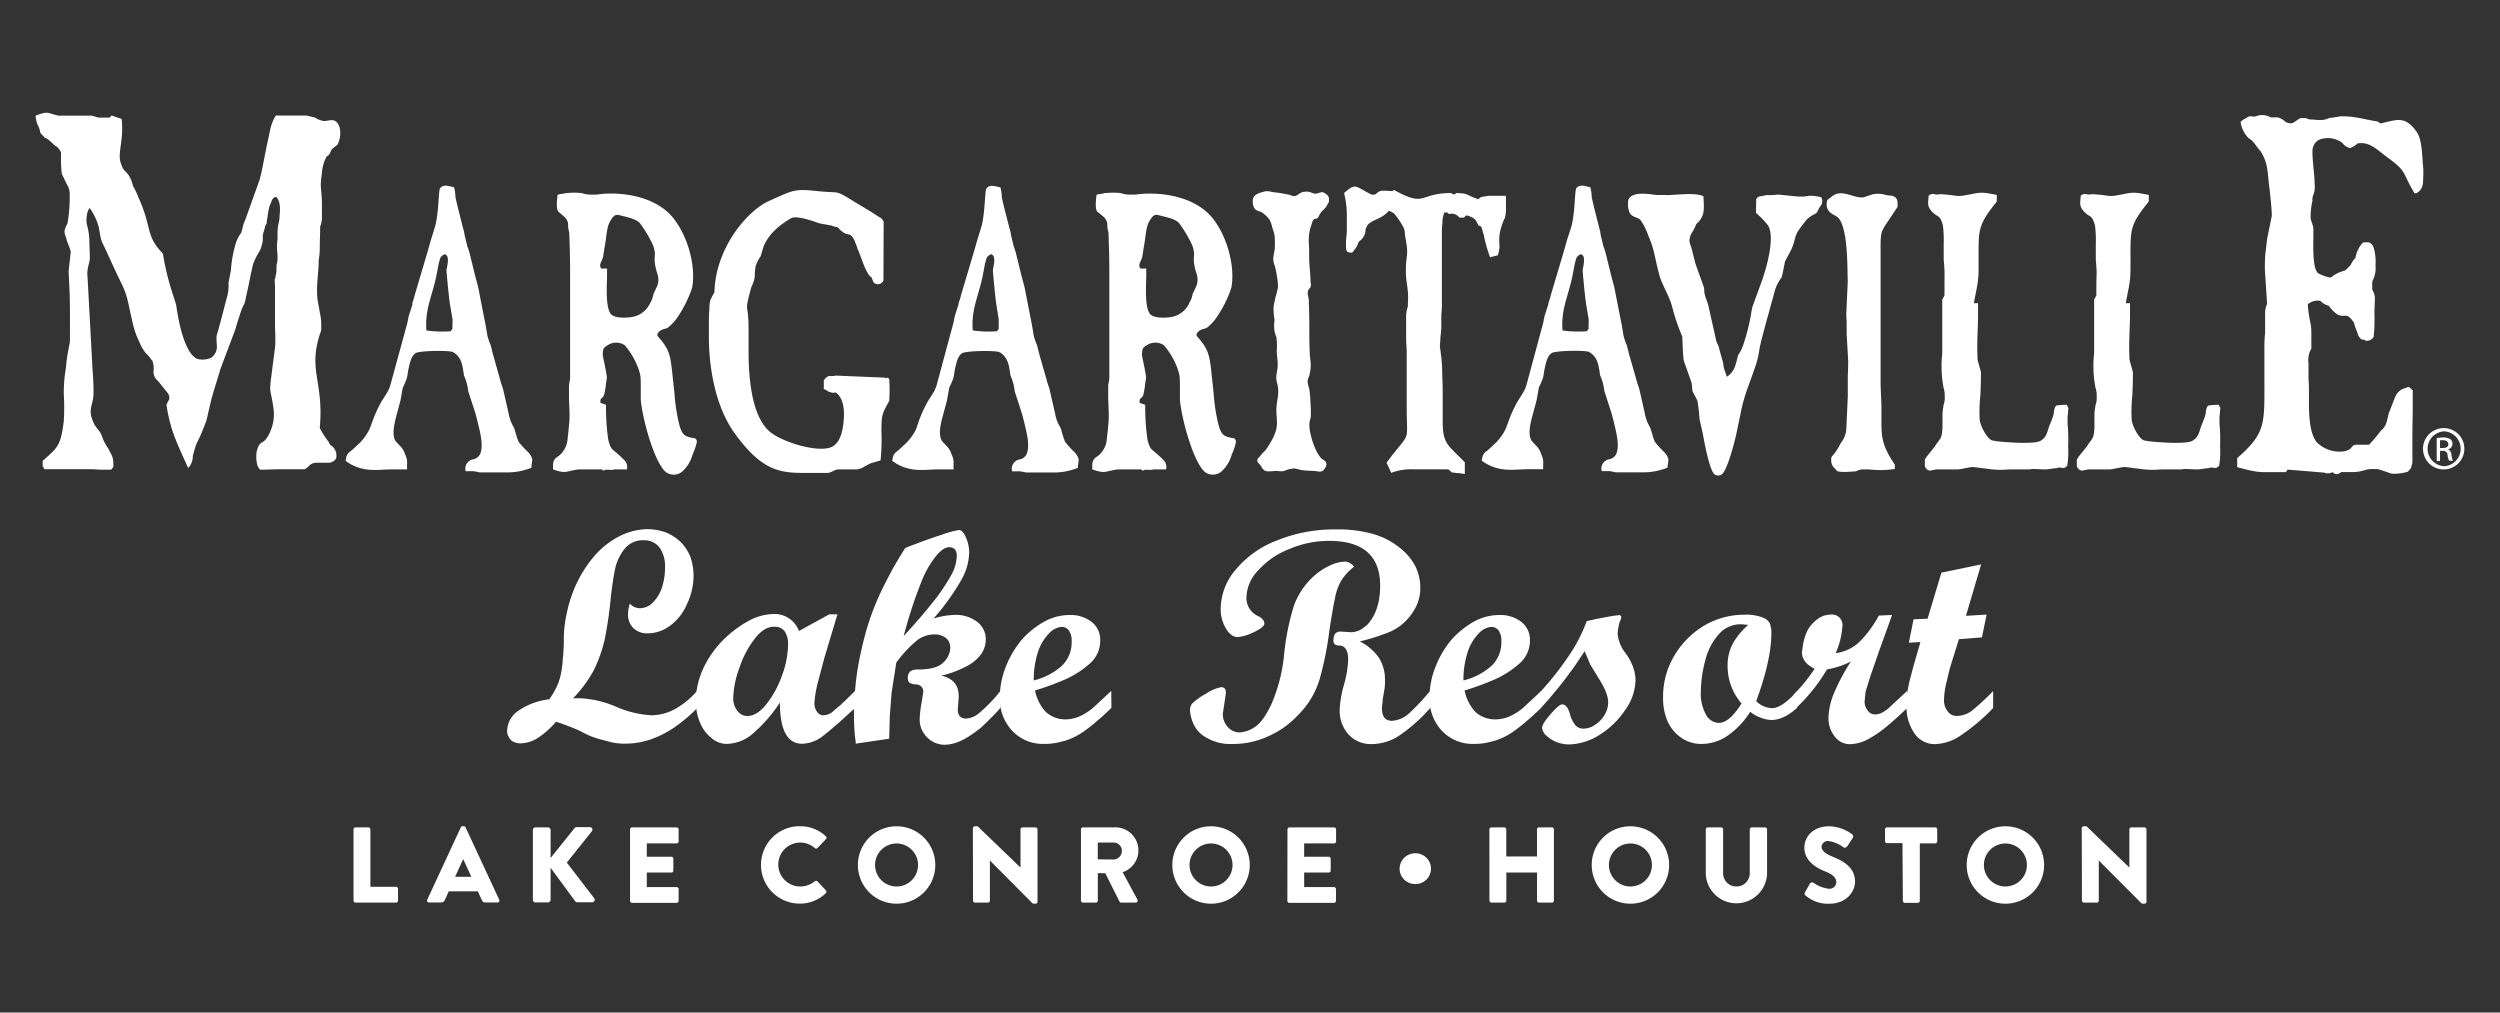 <svg id="logo-margaritaville" class="logo" xmlns="http://www.w3.org/2000/svg" viewBox="0 0 534.83 216.61"><rect x="0" y="0" width="534.83" height="216.61" fill="#333333" stroke="none"/><path fill="#fff" d="M23.88,24.71l2.14.74c.54,4.8-1.07,7.47-.07,9.71.3,1.06.61,1.17,1.53,2.24a8.07,8.07,0,0,1,1,2.45,13.41,13.41,0,0,1,1.15,2.45,20.19,20.19,0,0,1,1,2.45c1.61,4.27.92,6.19,4.22,9.49a55,55,0,0,0,2.22,9l.62,2c.15,1,1.3,10,4.44,11.51a4.21,4.21,0,0,0,3.22-.32c1.69-1.6.77-2.88,1-4.69.15-.43.46-1.49,1.3-4.69l.77-3a9,9,0,0,0,.46-3.52l.53-2.77a25.24,25.24,0,0,1,.92-5.33,7.64,7.64,0,0,1,1.23-2.56c.31-.64.38-1.81.84-2.66l3.14-8.75c.54-1.92,1.23-6,1.69-8l.54-2.56A9.77,9.77,0,0,1,59,24.71H65.5l1.84.42a5.21,5.21,0,0,0,1.84.75c1.15.11,2.6-1,3.45,1.28A5.37,5.37,0,0,1,72.17,31a8.75,8.75,0,0,0-1.23,1c-.23.42-.38,1.17-1.07,1.49a8.44,8.44,0,0,0-1,3.52c-.54,3.73,0,3,0,7v2.24a5.53,5.53,0,0,1-.38,2.23c0,1.6-.08,3.1-.08,4.7a14.52,14.52,0,0,1-.23,2.45c0,3-.69,6.18-.15,9.06,0,0,.38,2,.38,2.14a11.4,11.4,0,0,1,.31,2.24v1.59c-3.07,8.54.61,10.56-.31,20.9a18.21,18.21,0,0,0,1.92,3c.46,1,.38.53.92,1.07a3.42,3.42,0,0,1,.61,1A3.71,3.71,0,0,1,71.94,98,1.91,1.91,0,0,1,70.33,99H67.41c-1.38.32-.84.53-2.22,1.39H60.9c-2.76,0-1,0-5.21.1-1-.74-.92-3.09-.77-3.94.69-2.56,1.15-1.18,2.38-3.2A9.3,9.3,0,0,0,58.45,87c-.54-3.84-.92-2.67-.39-6.61L58.75,75c.31-2.24.08-2.78.08-6.72V61.07c0-.22-.08-.86-.08-1.28.31-.54.08-.43.31-1.17.23-1.18-.08-1.5.31-2.78V54.35a10.32,10.32,0,0,1,0-3.09V49.55c.15-2.34.38-1.38.46-3.73.07-.43.3-3-.85-3.73-.92.42-.69.74-1.3,1.92a17.36,17.36,0,0,0-.46,2.56,3.14,3.14,0,0,0-.15,1.17,2.8,2.8,0,0,0-.46,1.17c-.08.32-.31,1-.39,1.39v1.17c-.53,2.77-.69,1.71-2,4.8-.31,1-.84,3.84-1.07,4.9l-.77,3.52-.69,1.5s-1,3-1.38,4.37L47.1,79.09c-.07.43-1.53,4.9-2,6.82l-.92,4c-.38,1-.61,1.6-1,2.56C43,93,42,95,42,95c-.38,1.06-.53,1.81-.76,2.56a3.47,3.47,0,0,1-1,2.56C38,95,36.45,92.31,35.61,86.55l.61-1.17c0-.64.08-.85-.84-1.92,0,0-1.38-1.71-1.54-1.92a2.5,2.5,0,0,1-1-2,5.23,5.23,0,0,0-.23-2.35c-.08,0-.69-1-1.38-1.6a8.93,8.93,0,0,1-1.38-2.35,18.5,18.5,0,0,1-1.54-4.47l-.92-4.16c-.61-2.78-1.38-3.74-3.22-7.79l-1.91-4.16c-.84-1.49-.77-2.34-1.15-4.16a13.17,13.17,0,0,0-1.92-4c-.76.86-.76,2.78-.61,3.52a13.39,13.39,0,0,1,.54,3.84c0,.85.15,2.77.07,3.63s-.15.64-.38,1.81a6.35,6.35,0,0,0-.08,2l1.08,20A52.52,52.52,0,0,1,20,84.53c-.23,2.56-1.23,3.09,0,5.86.61,1.39,1.15,1.39,1.76,2.77A10.22,10.22,0,0,0,23.19,96c.92,1.82,1.07,1.82,1.07,3.84l-.46.64H21.66c-.54,0-1.38-.1-2.15-.1h-10l-.38-.64V98.6c3.14-2.88,3.83-3,4.52-8.53a46.22,46.22,0,0,0,0-5.65,31,31,0,0,1,.46-5.76c.23-3.09.85-5,.85-5.86,0-4,.07-8.21-.16-12.27L14.68,58l.46-4.16c-.38-1.39-.69-1.71-1-3-.46-1.28-.53-1.39.31-3.09a34,34,0,0,0,.46-6.19,3.68,3.68,0,0,0-.61-2.13l-1.08-2.24a30.06,30.06,0,0,1-.15-4.58,5.32,5.32,0,0,0-.84-1.18c-1-.53-1.69-1.7-2.69-2-.15-.32-.61-.54-.92-1.07a4.34,4.34,0,0,0-.38-1.28,5.14,5.14,0,0,1-.61-2.34c2.83-1.07,2.37-.54,4.9,0h7c.46,0,1.15.42,1.76.42h2.15Z"/><path fill="#fff" d="M113.18,96.92A23.66,23.66,0,0,1,111,94.59c-.42-.75-.84-2.67-1.08-3.17a8.7,8.7,0,0,1-1.13-3.08l-1.2-5.24c-.12-.34-.48-1.33-.54-1.67L105.52,76c-.18-.67-.36-1.41-.54-2.16a11.1,11.1,0,0,1-.72-2.09c-.24-1.49-.48-2.83-.78-4.24l-1.13-5.83c-.12-.58-.66-2.5-.78-3l-1-4.08a12.94,12.94,0,0,0-.6-1.91l-.6-2.5A5.26,5.26,0,0,0,99.11,49L97.92,44.3l-.48-2.08a9,9,0,0,0-.3-2.17c-.72-.08-2.27-.83-3,.25-.36.5-.24,5.5-1.14,8.41L92.29,51c-.06.17-.3,1-.71,2.5L88.7,63.2a11.28,11.28,0,0,1-.48,1.58l0,.42-.78,2.41-.3,1.5L83.5,82.43c-.42,1.5-1.5,2.67-2.22,4.08a27,27,0,0,0-1.73,4l-.48,1.25a11,11,0,0,1-2.75,3.58,15.29,15.29,0,0,1-1.5,1.33c-.78.66-.72,1.16-.9,1.91,3.59,2.67,7,1.84,9.76,1.84h3.41c-.06-1.84.24-1.75-.54-3.5-.42-1.25-1.32-1.75-2-2.67-.95-1.91.18-4.82,1.14-8.66l.48-2.66A17.16,17.16,0,0,0,87,81c.18-.59.24-1.34.36-1.92.42-2,.72-2.91,1.49-3.5s7.36-.66,8.08-.25c1.56.92,1.92,2.34,2.15,3.83l.18,1.17a10.92,10.92,0,0,1,.9,3.33l1.62,5c.84,3.41,1.85,6.74.84,8.65-.72,1.09-1.5.84-2,1.17a2,2,0,0,0-1,2.33h1.56c.48,0,1.14.25,1.61.25h5.51a13.48,13.48,0,0,0,5.38-1C113.77,98.33,114.25,98.42,113.18,96.92ZM96.78,70.36l-.36.5a23.19,23.19,0,0,1-5.2-.17c-.36-4.66,1.31-7.41,2.21-12.07l.42-2.25c.36-1.16.24-1.5,1.32-2,.59.25.65.75.65,1.5a12.34,12.34,0,0,1-.3,1.83c0,.59.24,2.83.3,3.58.42,4,.3,2.92,1,7.08Z"/><path fill="#fff" d="M148.65,93.75c-2.27-.33-2.81-.66-3.47-3.49a39.16,39.16,0,0,1-.89-6.08l-.48-4.5c-.42-3.83-.66-5.07-3.17-7.82v-.42c.66-1.16,1.79-1,2.21-1.33A10.23,10.23,0,0,0,145,67.78a25.9,25.9,0,0,0,3.05-6.16c.83-4.17-.6-10.41-3.71-14.57-4.07-5.58-12.63-6.08-16.64-5.42h-1.49a6.3,6.3,0,0,1-1.8-.33,17,17,0,0,0-1.79-.08c-.54,0-1.14.08-1.68.08a1.81,1.81,0,0,1-.9.17c-.35.16-.41,0-.77.25-.06.91-.36,2.58.12,3.5l1.25,1.08a2.4,2.4,0,0,1,.9,1.66,4.9,4.9,0,0,0,.24,1.75c0,.58.06,1.25.06,1.83.12,3.92.12,5.25.12,7V80.77c0,.66-.24,1.33-.24,1.91v2.58l.12,3.08v1.25c0,.34-.42,4.83-.54,5.16a5.12,5.12,0,0,1-1.44,2.5c-.65.67-1.31.58-1.55,2v1.17c2.87,1,2.57.41,5.44,0h4.67c.3-.17.42.25.78.25a1,1,0,0,1,.72-.17c.95,0,1.07.08,1.43-.08h2.76a2.08,2.08,0,0,0-.66-2.09,16.75,16.75,0,0,0-1.32-1.24c-1.32-1.17-1.44-.92-2-3a47.43,47.43,0,0,1-.48-7.49l-1.2-.42v-.67c.24-.41.6-.5.78-1a16.31,16.31,0,0,0,.42-2.58,9.75,9.75,0,0,0,.18-1.16c0-.75-.9-4.67-.9-4.92.12-1.41.12-1.41,1.2-2.08a3.3,3.3,0,0,1,3.53.09,16.36,16.36,0,0,1,3,5.24c.48,1.5.42,1.83.42,5.16v1.25c.42,4.58,3.11,13.91,5.5,15.57a2.82,2.82,0,0,0,3.59-.41,7.81,7.81,0,0,0,2-3.42,16.34,16.34,0,0,0,.71-1.91C149.07,94.59,149.31,94.25,148.65,93.75Zm-9.57-28.89a5.3,5.3,0,0,1-2.81,2.67c-1.2.5-4.61.75-5.57-.33-1.25-1.42-.83-6.75-.83-8.16V57.45h-1.26c-.6-.91.24-1.58.42-2.58s.24-1.66.42-2.58c.42-2.75.42-4,1.25-5.24.9-1.5,1.44-1.09,2.52-.84,1.43.34,3,.75,3.65,1.5a26,26,0,0,1,2.87,4.83c.72,2.25.06,2.08.42,4.16.3,1.92,1,2.42.54,4.17-.12.41-.78,1.75-.9,2A5.62,5.62,0,0,1,139.08,64.86Z"/><path fill="#fff" d="M189,60a1.31,1.31,0,0,1-1.91.59c-.36-.25-.42-.83-.66-1.25-.54-.42-.42-.33-.84-1-.78-1.25-1.49-3.75-2.15-5.16-.12-.58-.48-1.17-.6-1.67-.9-1.83-1.26-1.08-2.39-1.75a7.82,7.82,0,0,1-1.26-1.16,3.49,3.49,0,0,1-1.26-.34l-2.69-.49c-1.14-.42-4.79-1.75-6-1.09-1.56.92-4.55,2.83-5.87,6l-.66,2.16A8,8,0,0,0,161.64,57a15,15,0,0,0-.18,2.25,7.73,7.73,0,0,1-.72,2.16c-1.62,5.91-.6,3-.6,8.83v4.49c0,4.16.18,13.82,4.49,17.57,2.63,2.33,11,4.83,13.58,3.16,1.62-1,2.1-3.41,2.28-5.49.18-1.83.06-4.16-1.14-5.5-.84-.91-.66-.25-1.5-.5-1.13-.33-.6-.33-1.61-.75V81.43a2,2,0,0,1,1.13-1,4.26,4.26,0,0,0,1.44-.08l10.05.42a1.28,1.28,0,0,1,.72.16c.3-.16.24-.25.66.17a39.66,39.66,0,0,1,0,4.66c-1.68,3-1.62,3.17-1.68,6.41a44.29,44.29,0,0,1-.18,6.33l-1.73.5c-1.2.33-2.28,1.42-3.47,1.42h-3.89c-.66,0-1.5.75-2.27.75h-2.7c-6.58,0-10.65.58-17.23-8.58-4.19-5.91-5.44-14.32-5.44-20.48v-3c0-.75,0-1.75.12-3.25a6.6,6.6,0,0,1,.17-1.58,19.58,19.58,0,0,1,.9-1.75c.24-9.66,7.18-17.48,11.55-19.48,5-2.25,5.51-2.66,9.69-2.25,6.53.75,3.83-.58,9.76,3l2.63,1.58,1.26.83c.59.42.77.25,1.31,1.17Z"/><path fill="#fff" d="M230.06,96.92a22.39,22.39,0,0,1-2.15-2.33c-.42-.75-.84-2.67-1.08-3.17a8.54,8.54,0,0,1-1.14-3.08l-1.2-5.24c-.12-.34-.47-1.33-.53-1.67L222.4,76c-.18-.67-.36-1.41-.54-2.16a11.1,11.1,0,0,1-.72-2.09c-.24-1.49-.47-2.83-.77-4.24l-1.14-5.83c-.12-.58-.66-2.5-.78-3l-1-4.08a13.1,13.1,0,0,0-.59-1.91l-.6-2.5A5.26,5.26,0,0,0,216,49l-1.2-4.66-.48-2.08a9,9,0,0,0-.3-2.17c-.71-.08-2.27-.83-3,.25-.36.5-.24,5.5-1.14,8.41L209.18,51c-.06.17-.3,1-.72,2.5l-2.87,9.66a11.28,11.28,0,0,1-.48,1.58l-.06.42-.78,2.41-.3,1.5-3.59,13.32c-.42,1.5-1.49,2.67-2.21,4.08a26.1,26.1,0,0,0-1.74,4L196,91.76a10.74,10.74,0,0,1-2.75,3.58,16.53,16.53,0,0,1-1.49,1.33c-.78.66-.72,1.16-.9,1.91,3.59,2.67,7,1.84,9.75,1.84H204c-.06-1.84.24-1.75-.54-3.5-.42-1.25-1.31-1.75-2-2.67-1-1.91.18-4.82,1.14-8.66l.47-2.66a17.16,17.16,0,0,0,.84-1.91c.18-.59.24-1.34.36-1.92.42-2,.72-2.91,1.5-3.5s7.36-.66,8.07-.25c1.56.92,1.92,2.34,2.16,3.83l.18,1.17a10.68,10.68,0,0,1,.89,3.33l1.62,5c.84,3.41,1.85,6.74.84,8.65-.72,1.09-1.5.84-2,1.17a2,2,0,0,0-1,2.33h1.55c.48,0,1.14.25,1.62.25h5.5a13.52,13.52,0,0,0,5.39-1C230.66,98.33,231.14,98.42,230.06,96.92Zm-16.4-26.56-.35.5a23.28,23.28,0,0,1-5.21-.17c-.36-4.66,1.32-7.41,2.21-12.07l.42-2.25c.36-1.16.24-1.5,1.32-2,.6.25.66.75.66,1.5a12.34,12.34,0,0,1-.3,1.83c0,.59.24,2.83.3,3.58.42,4,.3,2.92.95,7.08Z"/><path fill="#fff" d="M264,93.75c-2.27-.33-2.81-.66-3.47-3.49a39.16,39.16,0,0,1-.89-6.08l-.48-4.5c-.42-3.83-.66-5.07-3.17-7.82v-.42c.65-1.16,1.79-1,2.21-1.33a10,10,0,0,0,2.15-2.33,25.65,25.65,0,0,0,3.06-6.16c.83-4.17-.6-10.41-3.71-14.57C255.59,41.47,247,41,243,41.63h-1.49a6.3,6.3,0,0,1-1.8-.33,17,17,0,0,0-1.79-.08c-.54,0-1.14.08-1.68.08a1.81,1.81,0,0,1-.9.17c-.36.16-.42,0-.77.25-.06.91-.36,2.58.11,3.5L236,46.3a2.4,2.4,0,0,1,.9,1.66,4.9,4.9,0,0,0,.24,1.75c0,.58.06,1.25.06,1.83.12,3.92.12,5.25.12,7V80.77c0,.66-.24,1.33-.24,1.91v2.58l.12,3.08v1.25c0,.34-.42,4.83-.54,5.16a5.12,5.12,0,0,1-1.44,2.5c-.65.67-1.31.58-1.55,2v1.17c2.87,1,2.57.41,5.44,0h4.67c.3-.17.42.25.78.25a1,1,0,0,1,.72-.17c.95,0,1.07.08,1.43-.08h2.75a2.07,2.07,0,0,0-.65-2.09,16.75,16.75,0,0,0-1.32-1.24c-1.32-1.17-1.44-.92-2-3A48.43,48.43,0,0,1,245,86.6l-1.2-.42v-.67c.24-.41.6-.5.78-1a16.31,16.31,0,0,0,.42-2.58,9.75,9.75,0,0,0,.18-1.16c0-.75-.9-4.67-.9-4.92.12-1.41.12-1.41,1.19-2.08a3.29,3.29,0,0,1,3.53.09,16.18,16.18,0,0,1,3,5.24c.48,1.5.42,1.83.42,5.16v1.25c.41,4.58,3.11,13.91,5.5,15.57a2.82,2.82,0,0,0,3.59-.41,7.71,7.71,0,0,0,2-3.42,16.51,16.51,0,0,0,.72-1.91C264.38,94.59,264.62,94.25,264,93.75Zm-9.57-28.89a5.33,5.33,0,0,1-2.81,2.67c-1.2.5-4.61.75-5.57-.33-1.25-1.42-.83-6.75-.83-8.16V57.45h-1.26c-.6-.91.24-1.58.42-2.58s.24-1.66.42-2.58c.42-2.75.42-4,1.25-5.24.9-1.5,1.44-1.09,2.52-.84,1.43.34,3,.75,3.65,1.5a26.56,26.56,0,0,1,2.87,4.83c.72,2.25.06,2.08.42,4.16.3,1.92,1,2.42.54,4.17-.12.41-.78,1.75-.9,2A5.62,5.62,0,0,1,254.39,64.86Z"/><path fill="#fff" d="M522.88,91.59h0A4.42,4.42,0,1,0,527.2,96,4.38,4.38,0,0,0,522.86,91.59Zm0,8.14a3.73,3.73,0,0,1,0-7.45h0a3.73,3.73,0,0,1,0,7.45Z"/><path fill="#fff" d="M523.66,96.15v0a1.23,1.23,0,0,0,1-1.19,1.19,1.19,0,0,0-.45-1,2.66,2.66,0,0,0-1.53-.37,8.67,8.67,0,0,0-1.39.12v4.91H522V96.45h.55a.92.92,0,0,1,1.06.86,3.68,3.68,0,0,0,.33,1.25h.83a4,4,0,0,1-.32-1.22C524.38,96.62,524.09,96.23,523.66,96.15Zm-1.06-.31H522V94.17c.14,0,.32,0,.57,0,.88,0,1.2.43,1.2.86C523.8,95.6,523.25,95.84,522.6,95.84Z"/><path fill="#fff" d="M298.24,40.64c6.88,3.83,5.26.66,12.14.66l.72.33.48-.33c2.87.08,1.91.42,4.73,1.33.48-.75,1.43-.5,2.09-.75h3.77v3.34c-.18,1.91-.3,1.16-.9,3.07a9.24,9.24,0,0,0-.54,3.09c0,.5.06,1,.06,1.49a7.65,7.65,0,0,1-.36,1.75l-1.67.42-.6-1.83a29.9,29.9,0,0,1-.78-3.17c-.3-.58-.24-1.75-1-1.75-.6-.83-.36-1-1.2-1.66-.36-.17-1.32-.67-1.62-.5l-.36.42h-1A2,2,0,0,0,310,45.8l-.41-.34H309a5.73,5.73,0,0,0-.42,2.25,18,18,0,0,0-.12,2.25V65c.06.42-.12,2.17-.12,2.58v2.5c0,.25-.12,1.58-.18,2,0,.66-.12,1.5-.12,2.25.12.25.18,1.49.3,2l.18,2.25c0,1.75.12,3.5.12,5.25v6.24c0,4.91,1,5,4.73,8.83v2.49c-.36,0-.78-.16-1.26-.16s-1.32-.17-1.56-.17c-.6-.58-.48-.66-1.43-.66h-6.82a12.23,12.23,0,0,0-4.67.75l-1-2.17c5.33-7.16,4.31-3.58,4.31-12.07V75.19c0-.67-.12-1.67-.12-2.58v-5a6.13,6.13,0,0,1,.36-2c0-.5.06-1.33.06-2.08,0-1.91-.48-3.5-.48-5.41,0-3.91.66-3.16-.06-7.08-.36-1.91.12-1.58-1.14-3.58-.48-.75-.95-1.33-1.13-1.58a2.28,2.28,0,0,0-1.38-.75c-.84,1.17-2.57,1.75-3.53,2.25-1,.75-.78.33-1.38,1.66a3,3,0,0,1-.95,2.25c-.72.59-.48.42-.84,1.25a7.62,7.62,0,0,1-1.08,1.5c-1.37,0-1.32-.33-1.32-2.08,0-.92.18-1.83.18-2.66V46.63a19.91,19.91,0,0,0-.59-5.33c2.27-2,2.33-1.58,4.78-.25l1.08.58c1.38.17.84-.58,2.21-.83a20,20,0,0,1,2.22.09Z"/><path fill="#fff" d="M356.23,96.92a23.55,23.55,0,0,1-2.15-2.33c-.42-.75-.84-2.67-1.08-3.17a8.54,8.54,0,0,1-1.14-3.08l-1.19-5.24c-.12-.34-.48-1.33-.54-1.67L348.57,76c-.18-.67-.36-1.41-.54-2.16a11.1,11.1,0,0,1-.72-2.09c-.23-1.49-.47-2.83-.77-4.24L345.4,61.7c-.12-.58-.66-2.5-.78-3l-1-4.08a14.27,14.27,0,0,0-.6-1.91l-.6-2.5a5.26,5.26,0,0,0-.24-1.25L341,44.3l-.48-2.08a9,9,0,0,0-.3-2.17c-.71-.08-2.27-.83-3,.25-.36.5-.24,5.5-1.13,8.41L335.35,51c-.06.17-.3,1-.72,2.5l-2.87,9.66a11.28,11.28,0,0,1-.48,1.58l-.06.42-.78,2.41-.3,1.5-3.59,13.32c-.42,1.5-1.49,2.67-2.21,4.08a26.1,26.1,0,0,0-1.74,4l-.47,1.25a10.89,10.89,0,0,1-2.76,3.58,15.27,15.27,0,0,1-1.49,1.33c-.78.66-.72,1.16-.9,1.91,3.59,2.67,7,1.84,9.75,1.84h3.41c-.06-1.84.24-1.75-.54-3.5-.41-1.25-1.31-1.75-2-2.67-1-1.91.18-4.82,1.14-8.66l.47-2.66a17.16,17.16,0,0,0,.84-1.91c.18-.59.24-1.34.36-1.92.42-2,.72-2.91,1.5-3.5s7.36-.66,8.07-.25c1.56.92,1.92,2.34,2.16,3.83l.18,1.17a10.92,10.92,0,0,1,.9,3.33l1.61,5c.84,3.41,1.86,6.74.84,8.65-.72,1.09-1.5.84-2,1.17a2,2,0,0,0-1,2.33h1.55c.48,0,1.14.25,1.62.25h5.5a13.52,13.52,0,0,0,5.39-1C356.83,98.33,357.31,98.42,356.23,96.92ZM339.84,70.36l-.36.5a23.28,23.28,0,0,1-5.21-.17c-.36-4.66,1.32-7.41,2.21-12.07l.42-2.25c.36-1.16.24-1.5,1.32-2,.6.25.66.75.66,1.5a12.34,12.34,0,0,1-.3,1.83c0,.59.24,2.83.3,3.58.42,4,.3,2.92,1,7.08Z"/><path fill="#fff" d="M364.26,46a4.28,4.28,0,0,1-1.37,1.92A9.93,9.93,0,0,1,361.81,50c-.66,1.67-.36,1.58.12,3.33.48,1.92.72,2.92.9,3.41l1.67,4.67c.18.58,0,.83.24,1.75.12.41.42,1.24.66,1.91L367,72.19a5.38,5.38,0,0,0,.65,1.83c.3,1.25.66,2.42,1,3.67a5.18,5.18,0,0,0,.24,1.33l.54,1.58a4.34,4.34,0,0,0,1.67-2,23.09,23.09,0,0,0,.72-2.58A9.48,9.48,0,0,0,373,73.61a45.58,45.58,0,0,0,1.55-6.08c.18-1.08.24-1.42.36-1.92l2-5.49c.78-2.17,2.93-9.08,1.37-11.83a16.52,16.52,0,0,0-2.63-2.74c0-.84.06-2,.06-2.92a1.18,1.18,0,0,1,1.14-.66,8.58,8.58,0,0,1,1.25-.25,5.94,5.94,0,0,0,1.2,0c.42,0,.84-.09,1.2-.09l4.19.42h1.19l1.26-.17a8.41,8.41,0,0,1,2.51.34,1.77,1.77,0,0,1-.36,2.08l-.6,1.16a3.34,3.34,0,0,1-.77.5,5.55,5.55,0,0,0-1.56,1.17c-.6.83-1.14,1.5-1.67,2.25-.78,1.33-.66,2-1.2,3.33-.18.66-1.32,2.58-1.62,3.25-.12.49-.53,2.83-.71,3.33a13.34,13.34,0,0,0-1,1.66,8.2,8.2,0,0,0-.6,1.75l-.9,3.25c-.36,1.41-.66,2.33-1.07,3.91l-.6,2.25c-1.08,4.16-.36,3.24-1.86,7.41l-1.07,3a37.44,37.44,0,0,0-1.74,6.16l-.9,4.33c-.24,1.08-1.85,7.66-3.11,8.49a1.38,1.38,0,0,1-1.49,0c-1.2-.92-2.34-7.75-2.58-8.91l-.66-2.92a31.9,31.9,0,0,0-.47-4l-1-1.92c-.12-.5-.12-1.5-.3-2.08l-1.56-4.41c-.24-1-.3-4.33-.36-5.25a43.78,43.78,0,0,1-2.21-6.57c-.6-2.17-2.15-4.58-2.69-6.58l-.36-1.42c-.6-2.33-.78-4.33-2-7A13.3,13.3,0,0,0,351,47.13c-.66-.75-1.86-.58-2.39-1.67a4.73,4.73,0,0,1-.24-2.74c.89-2.08,5.2-1,6.28-1h1.68c.23.08,2-.09,4-.17a15.46,15.46,0,0,1,2,0,6.22,6.22,0,0,1,2.09.42C364.44,42.8,364.68,45.05,364.26,46Z"/><path fill="#fff" d="M402.32,54.46V82.1c0,.58.18,4.58.18,4.74v3.67c0,3.49.42,5.24,2.87,8.91v.91a20.5,20.5,0,0,1-5.5.09h-1.5a3.71,3.71,0,0,0-1.31.41c-.3,0-.84.08-1.38.08a8.78,8.78,0,0,1-2.57-.08A7.24,7.24,0,0,1,392,99.58a2.86,2.86,0,0,1-.18-1.83,12.79,12.79,0,0,0,2-3A5.23,5.23,0,0,0,395,91.51c0-.09.3-6.5.3-6.66V80.77c0-.59.06-1.34.06-2,0-.5.06-1.33,0-2l-.3-5.33V69.11c0-.75-.12-1.58-.06-2.41l.3-6.58c-.12-2.42.12-11.08-2-13.49-.72-.75-2.46-.92-2.52-2.83,0-1.08.12-1,.9-1.58,2.22-2.08,4.67.25,7,0l2-.67a6.19,6.19,0,0,1,2.15,0,8,8,0,0,0,2,.33c1.13.42,1.13,1,1.13,2.34C402.14,50.21,402.32,48.46,402.32,54.46Z"/><path fill="#fff" d="M427.17,43.13c-4,5-3.89,5.83-3.89,12.08v2.16c0,3.25-.41,4.08-1,7.49h.89v2c0,2.5-.17,5.08-.17,7.58,0,.66.05,1.66.05,2.5l.72,2.58c.06.66-.06,4.49-.12,5.24a32.2,32.2,0,0,0-.12,5.17c.18,1.16,1.38,3.66,2.52,4.24.66.33,8.91,1,10.41.17s1.49-2.08,2.09-3.58a16.21,16.21,0,0,0,.78-2.08c.06-.42.12-1.59.6-1.92a12.71,12.71,0,0,1,2.21-.16l.36.66-.18,2v1.41a34.75,34.75,0,0,1,.12,4.83,18.36,18.36,0,0,1-.18,4.08c-.84,1.09-1.37.09-2.27.59-.84,0-1.62.25-2.4.25-1.07,0-1.85-.09-2.81-.09,0,0-.54.09-.66.09h-3.77c-.71,0-1.37.08-2,.08a17.18,17.18,0,0,1-2.15-.08l-4-.5c-.6-.09-2.69.5-3.41.5h-4.61l-1.2.25c-.36,0-.83-.09-1.19-.92V98.33c.36-.75,2-2.49,2.39-3.24,1.2-1.58,1.2-1.5,1.38-3.5V88.43c.06-.67.12-1,.24-1.83a4.39,4.39,0,0,0,.24-1.75A5.16,5.16,0,0,0,415.8,83a25.08,25.08,0,0,1-.29-7.41V64.36c0-.58.29-.58.48-1.24v-2.5L416,58.2c0-.25-.11-2.16-.18-2.58V52.13a24.89,24.89,0,0,0-.17-3.92c-.72-2.5-1-1.5-2.4-3-1.07-1.25-.72-1.75-.66-3.34.78-.66,1.26-.25,1.8-.25.18,0,.54-.08.84-.08s.59.08,1,.08c2,.17,2.28.42,3.65.25,3.59-.58,3.41-1,7.3-.16Z"/><path fill="#fff" d="M459.67,43.13c-4,5-3.89,5.83-3.89,12.08v2.16c0,3.25-.42,4.08-1,7.49h.9v2c0,2.5-.18,5.08-.18,7.58,0,.66.06,1.66.06,2.5l.72,2.58c.06.66-.06,4.49-.12,5.24a32.2,32.2,0,0,0-.12,5.17c.18,1.16,1.37,3.66,2.51,4.24.66.33,8.92,1,10.41.17s1.5-2.08,2.1-3.58a18.62,18.62,0,0,0,.77-2.08c.06-.42.12-1.59.6-1.92a12.87,12.87,0,0,1,2.22-.16l.35.66-.18,2v1.41a34.75,34.75,0,0,1,.12,4.83,18.36,18.36,0,0,1-.18,4.08c-.83,1.09-1.37.09-2.27.59-.84,0-1.61.25-2.39.25-1.08,0-1.86-.09-2.81-.09,0,0-.54.09-.66.09h-3.77c-.72,0-1.38.08-2,.08a17.34,17.34,0,0,1-2.15-.08l-4-.5c-.6-.09-2.69.5-3.41.5h-4.61l-1.19.25c-.36,0-.84-.09-1.2-.92V98.33c.36-.75,2-2.49,2.39-3.24,1.2-1.58,1.2-1.5,1.38-3.5V88.43c.06-.67.12-1,.24-1.83a4.22,4.22,0,0,0,.24-1.75A5.14,5.14,0,0,0,448.3,83a24.73,24.73,0,0,1-.3-7.41V64.36c0-.58.3-.58.48-1.24v-2.5l.06-2.42c0-.25-.12-2.16-.18-2.58V52.13a23.52,23.52,0,0,0-.18-3.92c-.72-2.5-1-1.5-2.39-3-1.08-1.25-.72-1.75-.66-3.34.78-.66,1.25-.25,1.79-.25.18,0,.54-.08.84-.08s.6.08,1,.08c2,.17,2.27.42,3.65.25,3.59-.58,3.41-1,7.3-.16Z"/><path fill="#fff" d="M493.17,25.24l.92.32c1.61,0,2.68.43,4.22-.32a21.14,21.14,0,0,0,2.14-.32c2.91-.21,5.29.64,8.2,1.07l.62.42c3.44-.74,5.28-1.81,7.81,1.92.92,1.39,1.08,4.05,1.23,6.61a16,16,0,0,1,.08,3.2c0,1,0,2.45-1.46,3.2h-.38c-2.69-4.37-1.46-4.48-5.52-7.46-2.53-1.82-4-3.63-6.67-3.2a4.8,4.8,0,0,1-1.61,1,2.76,2.76,0,0,1-1.61-1.07,5.16,5.16,0,0,0-3.29-1.07c-1.15.11-2.53.22-3.07,2.14-.31,1.17.46,6.29.38,7.46a5.54,5.54,0,0,1-.07,1.92c-.31,1.17-.39.75-.39,1.92a15.54,15.54,0,0,0-.38,3.84l.54,1.7c.23,1.6-.46,8.11.92,9.82.3.32,2.53,1.17,2.91,1a7.64,7.64,0,0,1,3.06-1.49l1.15-1.17a4.12,4.12,0,0,1,1-1.49,6.47,6.47,0,0,1,1.61-3.31c.77,0,2-.53,2.45,1.71a10.32,10.32,0,0,1,.23,3.2,5.78,5.78,0,0,1-.69,3.41v1.81a3.47,3.47,0,0,1,.54,2.35c0,.85-.08,1.81-.08,2.56a37.94,37.94,0,0,1-.15,5.11,1.62,1.62,0,0,1-1.69.86.94.94,0,0,0-.84-.22,3,3,0,0,1-.84-1.06c-.16-.75-.54-1.28-.85-2.56-1.68-2.56-1.84-.85-3.6-1.81a7.15,7.15,0,0,1-1.76-1.82,3.83,3.83,0,0,1-1.84-1.06,3.31,3.31,0,0,0-2.68.74c.3,4.06.76,3.52.76,6.29v3.2a4.84,4.84,0,0,0-.61,3.1v3.51c.38,3.2-.61,10.13,1.69,13.33a6.87,6.87,0,0,0,6.05,2,4.56,4.56,0,0,0,1.23-.53c.61-.75.69-.86,1.38-.86h2.6a31.88,31.88,0,0,0,2.53-3c1.08-.86,1.23-1.71,1.69-3.73.46-1.07,1-2.67,1.53-3.84.84-1.39,1.69-1.39,2.76-1.82l.84.75v3.09c0,3.31-.07,3.84-.07,6.29V99c-.31,1.07-.08,1-1,1.92a10.73,10.73,0,0,1-3.29.43c-.31,0-2.76-1-3.3-1h-1.15c-1.3,0-2.07.64-4.06.64h-2.46A1.19,1.19,0,0,1,499,101a2,2,0,0,1-1.76.11l-6.51-.54c-.46,0-.85-.1-1.31-.1L489,101H487.8c-4.44,0-4.6.21-9.19-1.07V98c6.13-5.33,5.82-7.35,5.82-16.53V74.72a28.43,28.43,0,0,1,.15-3.52V67.36A5.19,5.19,0,0,1,485,65l-.46-7.14a33.63,33.63,0,0,1,.08-3.41l.38-3.31,1-4.9c.08-1.07-.46-5.76-.61-6.94-.31-3-.31-4.58-1.77-6.93-1-1.06-1.38-2.13-2.52-2.77a6.08,6.08,0,0,1-1.77-3.52c.62-.64,1.23-.74,1.54-1.06.92-.32.69,0,1.68-.11a3.49,3.49,0,0,1,3.22.21h1.53a3.83,3.83,0,0,1,1.69,1c1.61.64,1.61,0,3.14-.85Z"/><path fill="#fff" d="M283.79,44.1c-.41.69-1,.94-1.37,1.63-.27.34-.34.86-.68,1a1.06,1.06,0,0,1-.49.08c-.47.26-.54.86-.75,1.46A8.73,8.73,0,0,0,280,51c-.07.94.07,1.54.07,2.57v1.11c0,2.05.21,3.17.28,5.13,0,.69.2,1.12,0,1.63-.14.26-.35.34-.48.69-.28.68.06,1.28.13,2.14,0,1,.07,1.79.07,2.82.07,2.66,0,4.28.07,6.94,0,.77.07,1.28.07,2.05a17.39,17.39,0,0,1,.2,1.88,9.6,9.6,0,0,1-.34,2.49,3.23,3.23,0,0,0-.34,1.2,8.34,8.34,0,0,0,.34,1.45,21.62,21.62,0,0,1,.28,3.08,21.5,21.5,0,0,1,.06,3c-.06.43-.2.77-.27,1.2a8.6,8.6,0,0,0,.27,2.65,16.07,16.07,0,0,0,.82,2.57,9.26,9.26,0,0,0,1.24,2.23c.41.59,1.23.59,1.3,1.45a1.77,1.77,0,0,1-.48,1.11c-.55.86-1.44.35-2.4.35a25.29,25.29,0,0,1-2.53-.18,8.56,8.56,0,0,0-1.51-.34,5.72,5.72,0,0,0-1.64.34,3.8,3.8,0,0,1-.82.26,5.75,5.75,0,0,1-1.24-.08c-.47,0-.75.08-1.3.08a2.69,2.69,0,0,1-1.16-.08c-.55-.26-.76-.78-1.1-1.29-.27-.34-.61-.51-.61-.94s.34-.6.61-.94a7.88,7.88,0,0,1,1.1-1.2,10.54,10.54,0,0,0,1-1.54A10.86,10.86,0,0,0,273,92c.41-1.71,0-2.91.07-4.62s.54-2.82.34-4.45c-.07-.68-.28-1.11-.34-1.71-.14-1.2.27-1.89.27-3.09s-.14-1.79-.21-2.91a15,15,0,0,0-.06-3.08,7.92,7.92,0,0,1-.41-1.28,9.18,9.18,0,0,1,0-2.4,16.9,16.9,0,0,1-.21-2.65c.07-.86.27-1.37.41-2.23a12.17,12.17,0,0,0,.55-2.31,14,14,0,0,0-.28-2.4,12.93,12.93,0,0,0-.34-1.71c-.07-.43-.27-.68-.34-1.2-.21-1.11.27-1.88.27-3.08a17,17,0,0,0-.06-2.57,11.86,11.86,0,0,0-.48-1.62,6.52,6.52,0,0,0-.55-1.63,5.76,5.76,0,0,0-1.58-1.54c-.61-.43-1.3-.34-1.71-1A3,3,0,0,1,268,43c0-1.37,1.3-1.71,2.4-2,.89-.26,1.5.09,2.46.17s1.65.26,2.67.43c.55.09,1,.43,1.51.34s1-.68,1.64-.85a4,4,0,0,1,1-.09c.62,0,1,.34,1.57.43.83.08,1.38-.6,2.06-.17s1,.68,1,1.45C284.41,43.33,284,43.59,283.79,44.1Z"/><path fill="#fff" d="M149.21,151.43a35.44,35.44,0,0,1-5,4.22,22,22,0,0,1-5,2.53,17.07,17.07,0,0,1-5.38.91,13.09,13.09,0,0,1-2.86-.26l-3-.78c-.91-.3-1.52-.52-1.82-.65s-1-.45-2-1a51.42,51.42,0,0,0-5.19-2,18.25,18.25,0,0,1-4.15,3.63,7.18,7.18,0,0,1-3.57,1,3.73,3.73,0,0,1-1.36-.32,2,2,0,0,1-1-1,2.39,2.39,0,0,1-.39-1.36,5.3,5.3,0,0,1,2.4-4.29,14.52,14.52,0,0,1,6.62-2.46,14.32,14.32,0,0,0,1.1-1.75,12.77,12.77,0,0,0,.84-1.75l.07-.2a14.18,14.18,0,0,0,.71-3.24c.05-.26.09-.56.13-.91,0-.69.09-1.23.13-1.62.09-1.3.13-2.34.13-3.12a25.63,25.63,0,0,1,.59-5.64,29.22,29.22,0,0,1,1.55-5.19,26.29,26.29,0,0,1,4.54-7.4,17.81,17.81,0,0,1,5.65-4.28,13.89,13.89,0,0,1,5.45-1.3,12.07,12.07,0,0,1,4.09.72,10.15,10.15,0,0,1,3.17,2.07,9.81,9.81,0,0,1,2,3.05,12.1,12.1,0,0,1,.71,4,13.91,13.91,0,0,1-1.36,6.09,11,11,0,0,1-3.51,4.61,8,8,0,0,1-4.86,1.75,4.25,4.25,0,0,1-3.12-1.1,4,4,0,0,1-1.16-3,7.62,7.62,0,0,1,.39-2.27,2.82,2.82,0,0,0,2.14,1,3.85,3.85,0,0,0,2.79-1.24,7.83,7.83,0,0,0,1.94-3.24,13.33,13.33,0,0,0,.65-4.22,7,7,0,0,0-1.17-4.28,4.12,4.12,0,0,0-3.43-1.56,4.91,4.91,0,0,0-4.09,1.89,10.25,10.25,0,0,0-2,4.28,68.12,68.12,0,0,0-1,7q-.39,3.9-1.23,8.11a30.3,30.3,0,0,1-2.27,6.43,27,27,0,0,1-4.48,6.09h1.56a22.35,22.35,0,0,1,7.66,1.82,22,22,0,0,0,7.46,1.82,10.71,10.71,0,0,0,5.06-1.3,17.12,17.12,0,0,0,4.86-4Z"/><path fill="#fff" d="M183,151.43l-1.16,1c-1.3,1.21-2.25,2.08-2.86,2.59s-1.34,1.17-2.33,1.95l-.65.52a7.45,7.45,0,0,1-4.41,1.62q-4.74,0-4.74-8.82A31.73,31.73,0,0,1,161,157a8.82,8.82,0,0,1-5.45,2.14,4.91,4.91,0,0,1-3.31-1.23,7.7,7.7,0,0,1-2.47-3.31,11.46,11.46,0,0,1-.91-4.48,17.07,17.07,0,0,1,1.69-7.33,21.64,21.64,0,0,1,4.28-6,24.37,24.37,0,0,1,5.39-4,11.51,11.51,0,0,1,5.19-1.43,5.55,5.55,0,0,1,5.51,3.63l6.49-3.57h1.75l-2.79,9.28-1.43,5.39a25.14,25.14,0,0,0-.71,4.21,3.13,3.13,0,0,0,.58,2,1.61,1.61,0,0,0,1.37.72,3.18,3.18,0,0,0,2.2-1q.53-.45,1.56-1.29a1,1,0,0,1,.32-.33c.52-.47,1.45-1.38,2.79-2.72Zm-21.54-14.79a21.21,21.21,0,0,0-3.3,6.29,20.18,20.18,0,0,0-1.3,6.42,4.13,4.13,0,0,0,.91,2.73,2.61,2.61,0,0,0,2.07,1.1c1.43,0,2.83-.88,4.22-2.66a21.45,21.45,0,0,0,3.31-6.22,19.72,19.72,0,0,0,1.23-6.49,5,5,0,0,0-.71-2.73,2.61,2.61,0,0,0-2.21-1Q163.49,134,161.47,136.64Z"/><path fill="#fff" d="M183.08,159.09l-.07-.85a11.52,11.52,0,0,1-.19-1.75c-.09-1.38-.13-2.48-.13-3.31,0-1.55.06-3.18.19-4.86.09-1.3.26-2.88.52-4.74a78.89,78.89,0,0,1,1.95-8.76,55.45,55.45,0,0,1,3.31-8.63q1.09-2.2,2.27-4.41c1-1.77,1.94-3.28,2.72-4.54.39-.17.65-.28.78-.32,1.47-.56,2.64-1,3.5-1.3q1-.39,3.57-1.23a19.74,19.74,0,0,1,3.64-1c.56,0,1.05.52,1.49,1.56a7.93,7.93,0,0,1,.71,3.17,12.45,12.45,0,0,1-1.62,5.84,51,51,0,0,1-6,8.37,16.39,16.39,0,0,1,4.47-.78A7.44,7.44,0,0,1,209,133a4.65,4.65,0,0,1,1.89,3.82,5.69,5.69,0,0,1-.85,2.92,8.67,8.67,0,0,1-3,2.66,22.54,22.54,0,0,1-5.65,2.14q3.7.85,3.7,4.35v.39l-.06.78-.07,1-.06.72c0,1.29.6,1.94,1.81,1.94a4.62,4.62,0,0,0,2.66-1.1,24.69,24.69,0,0,0,2-1.82c.74-.73,1.3-1.34,1.69-1.81l1-1.24v3.64c-.56.64-1,1.16-1.43,1.55-.52.57-1.19,1.21-2,2-.22.22-.58.54-1.1,1l-.46.33a16.36,16.36,0,0,1-1.55,1.1,13.78,13.78,0,0,1-2.73,1.43,8,8,0,0,1-2.66.52,5.12,5.12,0,0,1-3.83-1.63,5.28,5.28,0,0,1-1.55-3.89,23.18,23.18,0,0,1,.39-3.37l.39-2.47a1.51,1.51,0,0,0-.46-1.1,1.86,1.86,0,0,0-1.36-.45,2.71,2.71,0,0,1-1.17-.39,1.14,1.14,0,0,1-.32-.85,1.85,1.85,0,0,1,.52-1.55,2.81,2.81,0,0,1,1.68-.39q4,0,5.45-1.56a4.6,4.6,0,0,0,1.43-3,3,3,0,0,0-.39-1.56,2.69,2.69,0,0,0-1.17-1,3.85,3.85,0,0,0-1.75-.39,6.23,6.23,0,0,0-3.76,1.23,26.23,26.23,0,0,0-4.48,4.8l-1,6.36-.39,4.93-.13,5Zm12.32-25.31q2.86-3.24,4.93-5.9a45.74,45.74,0,0,0,3.18-4.86,9,9,0,0,0,1.17-4,2.27,2.27,0,0,0-.39-1.49,1.72,1.72,0,0,0-1.3-.46c-.73,0-1.6.56-2.59,1.69a21.14,21.14,0,0,0-3.31,5.77,96,96,0,0,0-3.76,11.55Z"/><path fill="#fff" d="M237.77,151.43c-1.34,1.3-2.32,2.19-2.92,2.66a25.49,25.49,0,0,1-2.47,2,14.36,14.36,0,0,1-4.41,2.34c-.95.26-1.66.43-2.14.52a12.7,12.7,0,0,1-2.33.19,9,9,0,0,1-6.95-2.79,10,10,0,0,1-2.66-7.2,17.93,17.93,0,0,1,1.3-6.55,21,21,0,0,1,3.37-5.71,18.5,18.5,0,0,1,4.81-3.89,11.26,11.26,0,0,1,5.51-1.43,7.3,7.3,0,0,1,4.67,1.49,4.82,4.82,0,0,1,1.82,4A6.46,6.46,0,0,1,233.1,142a20.45,20.45,0,0,1-5,3.25,56.37,56.37,0,0,1-6.68,2.46,9.44,9.44,0,0,0,2.33,4.61A6.23,6.23,0,0,0,228,153.9a7.66,7.66,0,0,0,3.11-.72,13,13,0,0,0,2.73-1.75l3.89-3.63Zm-10.51-9.08a7,7,0,0,0,2-5.19,3.73,3.73,0,0,0-.59-2.27,1.9,1.9,0,0,0-1.62-.78,4.18,4.18,0,0,0-2.59,1.36,10.27,10.27,0,0,0-2.4,4,19.11,19.11,0,0,0-.91,6.1A14.11,14.11,0,0,0,227.26,142.35Z"/><path fill="#fff" d="M287.07,124a11.12,11.12,0,0,0-1.49,4.09c-.22.95-.45,2.22-.71,3.82-.31,1.82-.5,3.12-.59,3.9a69.09,69.09,0,0,1-2,9.6,18.14,18.14,0,0,1-4.67,7.65,19,19,0,0,1-6.36,4.48,17.83,17.83,0,0,1-7.59,1.62,10.06,10.06,0,0,1-5.58-1.36,6.29,6.29,0,0,1-2.79-3,8.13,8.13,0,0,1-.71-2.86,2.44,2.44,0,0,1,.45-1.42,13.18,13.18,0,0,1,2.92-2.08,8.56,8.56,0,0,1,3.31-1.43c.69,0,1,.42,1,1.24l-.32,2.2-.33,2.14a4.06,4.06,0,0,0,1.1,3,3.44,3.44,0,0,0,2.47,1.1,6.4,6.4,0,0,0,3.18-1.1q1.82-1.11,3.63-4.93a35.22,35.22,0,0,0,2.73-10.71,52.79,52.79,0,0,1,2.07-10.31,15.71,15.71,0,0,1,3.77-5.91,13.73,13.73,0,0,1,3.63-2.59,8.27,8.27,0,0,1,3.76-1,3,3,0,0,1,1.75,1.1A11,11,0,0,0,287.07,124ZM306,151.43a34.91,34.91,0,0,1-6.75,6,10.71,10.71,0,0,1-5.77,1.75,6.42,6.42,0,0,1-5-2.07,7.57,7.57,0,0,1-1.88-5.26,23,23,0,0,1,.91-5.32,23.58,23.58,0,0,0,.91-5.38c0-2-.65-3.05-1.95-3.05a1.56,1.56,0,0,1-1-.33,1.13,1.13,0,0,1-.2-.78c0-1.25.5-1.88,1.49-1.88l1.11.07.9.06a3.9,3.9,0,0,0,1.69-.26,2.73,2.73,0,0,0,.91-.45l.78-.59a1.78,1.78,0,0,1,.32-.25q2.79-3,2.79-8.37,0-9.6-10.9-9.61a21.47,21.47,0,0,0-8.56,1.76,17.21,17.21,0,0,0-6.62,4.54,8.65,8.65,0,0,0-2.53,5.84,4.27,4.27,0,0,0,2.6,4q1.23.66,1.23,1.56c0,.52-.78,1.15-2.34,1.88a9.82,9.82,0,0,1-3.37,1c-.95,0-1.79-.63-2.53-1.88a7.92,7.92,0,0,1-1.1-4.09,13.07,13.07,0,0,1,3.31-8.56,21.36,21.36,0,0,1,8.95-6.23,32.61,32.61,0,0,1,12.26-2.27,27.78,27.78,0,0,1,8.18,1,16.13,16.13,0,0,1,5.7,3,12.07,12.07,0,0,1,3.31,4,10.44,10.44,0,0,1,1,4.6,8.84,8.84,0,0,1-1,4.09,12.05,12.05,0,0,1-3,3.7,10.85,10.85,0,0,1-3.3,1.82,42.16,42.16,0,0,1-5.65,1.75,10.82,10.82,0,0,1,4.09,3.5,8.59,8.59,0,0,1,1.3,4.74,14.33,14.33,0,0,1-.07,1.75c-.13.78-.26,1.53-.39,2.27l-.19,2c0,1.82.71,2.73,2.14,2.73a6.06,6.06,0,0,0,3.76-1.69,48.74,48.74,0,0,0,4.48-4.8Z"/><path fill="#fff" d="M329.7,151.43c-1.35,1.3-2.32,2.19-2.92,2.66a25.49,25.49,0,0,1-2.47,2,14.36,14.36,0,0,1-4.41,2.34c-.95.26-1.67.43-2.14.52a12.74,12.74,0,0,1-2.34.19,9,9,0,0,1-6.94-2.79,10,10,0,0,1-2.66-7.2,17.73,17.73,0,0,1,1.3-6.55,20.7,20.7,0,0,1,3.37-5.71,18.62,18.62,0,0,1,4.8-3.89,11.3,11.3,0,0,1,5.52-1.43,7.32,7.32,0,0,1,4.67,1.49,4.82,4.82,0,0,1,1.82,4A6.44,6.44,0,0,1,325,142a20.4,20.4,0,0,1-5,3.25,57.05,57.05,0,0,1-6.68,2.46,9.44,9.44,0,0,0,2.33,4.61A6.22,6.22,0,0,0,320,153.9a7.67,7.67,0,0,0,3.12-.72,12.64,12.64,0,0,0,2.72-1.75l3.9-3.63Zm-10.51-9.08a7,7,0,0,0,2-5.19,3.73,3.73,0,0,0-.59-2.27,1.91,1.91,0,0,0-1.62-.78,4.18,4.18,0,0,0-2.59,1.36,10.27,10.27,0,0,0-2.4,4,19.11,19.11,0,0,0-.91,6.1A14.11,14.11,0,0,0,319.19,142.35Z"/><path fill="#fff" d="M329,148.58a63,63,0,0,0,6.1-7.53,34.39,34.39,0,0,0,4.35-8.17l2.33-.52,3.18-.59,1.56-.19.32.26a1.83,1.83,0,0,1-.26,1,10.19,10.19,0,0,0-.52,2.79,7.91,7.91,0,0,0,1.69,4.09,11.68,11.68,0,0,1,1.62,3,8.71,8.71,0,0,1,.52,2.73,11.37,11.37,0,0,1-2.2,6.42,18.08,18.08,0,0,1-5.58,5.39,12.7,12.7,0,0,1-6.49,2,7.57,7.57,0,0,1-2.66-.52,7.31,7.31,0,0,1-2.14-1.36,2.53,2.53,0,0,1-.91-1.69c0-.56.61-1.54,1.82-2.92s2-2.08,2.46-2.08c.69,0,1.23.63,1.62,1.88a6.42,6.42,0,0,0,1.24,2.6,2.26,2.26,0,0,0,1.68.71,4.43,4.43,0,0,0,2.53-.84,6.18,6.18,0,0,0,2-2.08,5.18,5.18,0,0,0,.78-2.72q0-1.95-2.07-5.19l-1.75-2.86L339,139.3c-.61.95-1.32,2-2.14,3.24-.57.78-1.32,1.8-2.27,3.05-.7.91-1.41,1.8-2.15,2.66-1,1.26-2,2.32-2.78,3.18H329Z"/><path fill="#fff" d="M384.45,151.43q-2.85,2.59-5.51,2.6a6.19,6.19,0,0,1-1-.13h-.07a5.79,5.79,0,0,1-1.1-.33,7,7,0,0,1-2.34-1.3,17.45,17.45,0,0,1-4.86,5.13,9.77,9.77,0,0,1-5.58,1.75,7.31,7.31,0,0,1-4.28-1.3,8.63,8.63,0,0,1-2.92-3.43,12.46,12.46,0,0,1-1-5.32,16.92,16.92,0,0,1,2.4-8.83,18.45,18.45,0,0,1,6.36-6.42,16.88,16.88,0,0,1,8.63-2.34,9.6,9.6,0,0,1,3.89.59,2.89,2.89,0,0,1,1.56,1.23,1.75,1.75,0,0,1,.13.58,1.34,1.34,0,0,0,.13.39,6.13,6.13,0,0,1,.06,1.17q0,5.72-3.24,14.53a5.1,5.1,0,0,0,3.37,1.5c1.43,0,3.24-1.24,5.45-3.7Zm-14.86-9a9.93,9.93,0,0,1,1.11-4.74,15.32,15.32,0,0,1,3.31-4l-1.37-.13a6.11,6.11,0,0,0-5,2.21,13.11,13.11,0,0,0-2.86,5.64,26.28,26.28,0,0,0-.91,6.49,9.13,9.13,0,0,0,1.11,5,3.18,3.18,0,0,0,2.72,1.75q2.28,0,4.87-4.15A12.21,12.21,0,0,1,369.59,142.48Z"/><path fill="#fff" d="M383.74,148.58a35.63,35.63,0,0,0,4.47-5.52q-2.71-1.29-2.72-3.57l.32-2.07a11.21,11.21,0,0,1,1-2.79,8.12,8.12,0,0,1,1.95-2.14,4.72,4.72,0,0,1,2.92-1,2.21,2.21,0,0,1,2.46,2.53,16.91,16.91,0,0,1-1.43,5.71,9.14,9.14,0,0,0,5-2.33,23.25,23.25,0,0,0,4.22-5.71l2.85-.13-2.92,8.11-1.75,5.06-1,3.24-.2,1.95a2.84,2.84,0,0,0,.65,2.07,1.85,1.85,0,0,0,1.62.85,3.53,3.53,0,0,0,1.36-.33,7.46,7.46,0,0,0,2-1.49l3.5-3.24v3.63a66.7,66.7,0,0,1-5,4.48,22.51,22.51,0,0,1-3.95,2.53,8.5,8.5,0,0,1-3.31.78,4,4,0,0,1-3.31-1.69,6.26,6.26,0,0,1-1.3-4,14.58,14.58,0,0,1,1.17-5.19,43.38,43.38,0,0,1,3.63-6.81,17.51,17.51,0,0,1-5.12,1.69,37.56,37.56,0,0,1-6.49,8.17h-.71Z"/><path fill="#fff" d="M415.33,122.5l8.5-1.76-3.25,11,4.42-.26-1,4.87-4.93.39-1.11,3.57c-.17.52-.43,1.36-.77,2.53l-.07.19c-.35,1.39-.56,2.29-.65,2.73a16.63,16.63,0,0,0-.58,4,3.54,3.54,0,0,0,.78,2.4,2.22,2.22,0,0,0,1.88,1,5.5,5.5,0,0,0,3.37-1.17,53.07,53.07,0,0,0,4.48-4.15v3.63a42.42,42.42,0,0,1-7,5.91,10.2,10.2,0,0,1-5.45,1.81,5.21,5.21,0,0,1-4.41-2.33,10.16,10.16,0,0,1-1.69-6,17.6,17.6,0,0,1,.46-4.22c.08-.48.26-1.19.52-2.14l.19-.71c.17-.7.37-1.41.58-2.15l1.24-4.28-2.47.13,1-5,3-.13Z"/><path fill="#fff" d="M75.63,177.44a.44.44,0,0,1,.44-.44h2.74a.45.45,0,0,1,.43.44v12.28h5.48a.44.44,0,0,1,.43.44v2.5a.44.44,0,0,1-.43.44H76.07a.44.44,0,0,1-.44-.44Z"/><path fill="#fff" d="M91.39,192.5,98.58,177a.49.49,0,0,1,.4-.26h.23a.47.47,0,0,1,.39.26l7.19,15.47a.4.4,0,0,1-.39.6h-2.55c-.41,0-.6-.14-.8-.58l-.83-1.81H96l-.82,1.84a.87.87,0,0,1-.83.55H91.78A.4.4,0,0,1,91.39,192.5Zm9.45-4.92-1.75-3.79h0l-1.73,3.79Z"/><path fill="#fff" d="M114,177.55a.55.55,0,0,1,.55-.55h2.69a.56.56,0,0,1,.55.55v6l5.11-6.37a.68.68,0,0,1,.43-.23h2.9a.53.53,0,0,1,.41.85l-5.38,6.74,5.87,7.64a.54.54,0,0,1-.44.85h-3.17a.71.71,0,0,1-.42-.16l-5.31-7.22v6.85a.55.55,0,0,1-.55.55h-2.69a.54.54,0,0,1-.55-.55Z"/><path fill="#fff" d="M134.79,177.44a.44.44,0,0,1,.43-.44h9.52a.44.44,0,0,1,.44.44V180a.43.43,0,0,1-.44.43h-6.37v2.85h5.25a.45.45,0,0,1,.43.44v2.51a.44.44,0,0,1-.43.44h-5.25v3.1h6.37a.44.44,0,0,1,.44.44v2.5a.44.44,0,0,1-.44.44h-9.52a.44.44,0,0,1-.43-.44Z"/><path fill="#fff" d="M171.1,176.77a7.77,7.77,0,0,1,5.57,2.14.44.44,0,0,1,0,.65l-1.79,1.86a.41.41,0,0,1-.58,0,4.69,4.69,0,0,0-3.1-1.17,4.7,4.7,0,0,0,0,9.4,4.88,4.88,0,0,0,3.08-1.1.46.46,0,0,1,.6,0l1.79,1.91a.46.46,0,0,1,0,.62,7.87,7.87,0,0,1-5.59,2.23,8.28,8.28,0,1,1,0-16.56Z"/><path fill="#fff" d="M191.78,176.77a8.28,8.28,0,1,1-8.25,8.3A8.27,8.27,0,0,1,191.78,176.77Zm0,12.88a4.6,4.6,0,1,0-4.58-4.58A4.61,4.61,0,0,0,191.78,189.65Z"/><path fill="#fff" d="M208.13,177.19a.44.44,0,0,1,.44-.42h.58l9.17,8.83h0v-8.16a.44.44,0,0,1,.44-.44h2.76a.46.46,0,0,1,.44.44v15.48a.43.43,0,0,1-.44.41h-.37a.66.66,0,0,1-.3-.12l-9.08-9.12h0v8.57a.44.44,0,0,1-.44.44h-2.74a.45.45,0,0,1-.43-.44Z"/><path fill="#fff" d="M231.25,177.44a.44.44,0,0,1,.44-.44h6.87a4.92,4.92,0,0,1,1.61,9.59l3.15,5.84a.44.44,0,0,1-.39.67h-3.06a.44.44,0,0,1-.37-.21l-3.05-6.09h-1.59v5.86a.46.46,0,0,1-.44.44h-2.73a.44.44,0,0,1-.44-.44Zm7,6.44A1.84,1.84,0,0,0,240,182a1.76,1.76,0,0,0-1.75-1.75h-3.4v3.59Z"/><path fill="#fff" d="M259.05,176.77a8.28,8.28,0,1,1-8.25,8.3A8.27,8.27,0,0,1,259.05,176.77Zm0,12.88a4.6,4.6,0,1,0-4.57-4.58A4.61,4.61,0,0,0,259.05,189.65Z"/><path fill="#fff" d="M275.43,177.44a.44.44,0,0,1,.44-.44h9.52a.44.44,0,0,1,.44.44V180a.44.44,0,0,1-.44.43H279v2.85h5.24a.46.46,0,0,1,.44.44v2.51a.44.44,0,0,1-.44.44H279v3.1h6.37a.44.44,0,0,1,.44.44v2.5a.44.44,0,0,1-.44.44h-9.52a.44.44,0,0,1-.44-.44Z"/><path fill="#fff" d="M299.42,185.88a3.32,3.32,0,0,1,3.24-3.33,3.29,3.29,0,1,1,0,6.57A3.29,3.29,0,0,1,299.42,185.88Z"/><path fill="#fff" d="M318.63,177.44a.45.45,0,0,1,.43-.44h2.74a.44.44,0,0,1,.44.44v5.79h6.57v-5.79a.44.44,0,0,1,.44-.44H332a.45.45,0,0,1,.43.44v15.22a.45.45,0,0,1-.43.44h-2.74a.44.44,0,0,1-.44-.44v-6h-6.57v6a.44.44,0,0,1-.44.44h-2.74a.45.45,0,0,1-.43-.44Z"/><path fill="#fff" d="M348.78,176.77a8.28,8.28,0,1,1-8.26,8.3A8.26,8.26,0,0,1,348.78,176.77Zm0,12.88a4.6,4.6,0,1,0-4.58-4.58A4.61,4.61,0,0,0,348.78,189.65Z"/><path fill="#fff" d="M364.92,177.44a.46.46,0,0,1,.44-.44h2.83a.44.44,0,0,1,.44.44v9.31a2.81,2.81,0,0,0,2.82,2.9,2.84,2.84,0,0,0,2.88-2.9v-9.31a.44.44,0,0,1,.44-.44h2.82a.46.46,0,0,1,.44.44v9.5a6.56,6.56,0,0,1-13.11,0Z"/><path fill="#fff" d="M386.13,190.92l1.08-1.91a.58.58,0,0,1,.78-.14,7,7,0,0,0,3.27,1.26,1.43,1.43,0,0,0,1.58-1.38c0-1-.8-1.7-2.36-2.32-2-.78-4.47-2.32-4.47-5.08,0-2.28,1.78-4.58,5.32-4.58a8.52,8.52,0,0,1,4.92,1.73.59.59,0,0,1,.14.73L395.21,181c-.16.26-.57.46-.78.3a7.24,7.24,0,0,0-3.29-1.38,1.35,1.35,0,0,0-1.45,1.18c0,.85.69,1.49,2.51,2.23s4.65,2.11,4.65,5.24c0,2.37-2.05,4.76-5.43,4.76a7.32,7.32,0,0,1-5.18-1.77C386,191.33,386,191.24,386.13,190.92Z"/><path fill="#fff" d="M407,180.38h-3.29a.43.43,0,0,1-.44-.43v-2.51a.44.44,0,0,1,.44-.44H414a.44.44,0,0,1,.43.44V180a.43.43,0,0,1-.43.43h-3.29v12.28a.46.46,0,0,1-.44.44h-2.76a.45.45,0,0,1-.43-.44Z"/><path fill="#fff" d="M429,176.77a8.28,8.28,0,1,1-8.26,8.3A8.27,8.27,0,0,1,429,176.77Zm0,12.88a4.6,4.6,0,1,0-4.58-4.58A4.61,4.61,0,0,0,429,189.65Z"/><path fill="#fff" d="M445.35,177.19a.44.44,0,0,1,.44-.42h.58l9.17,8.83h0v-8.16A.44.44,0,0,1,456,177h2.76a.46.46,0,0,1,.44.44v15.48a.43.43,0,0,1-.44.41h-.37a.66.66,0,0,1-.3-.12L449,184.09h0v8.57a.44.44,0,0,1-.44.44h-2.74a.45.45,0,0,1-.43-.44Z"/></svg>